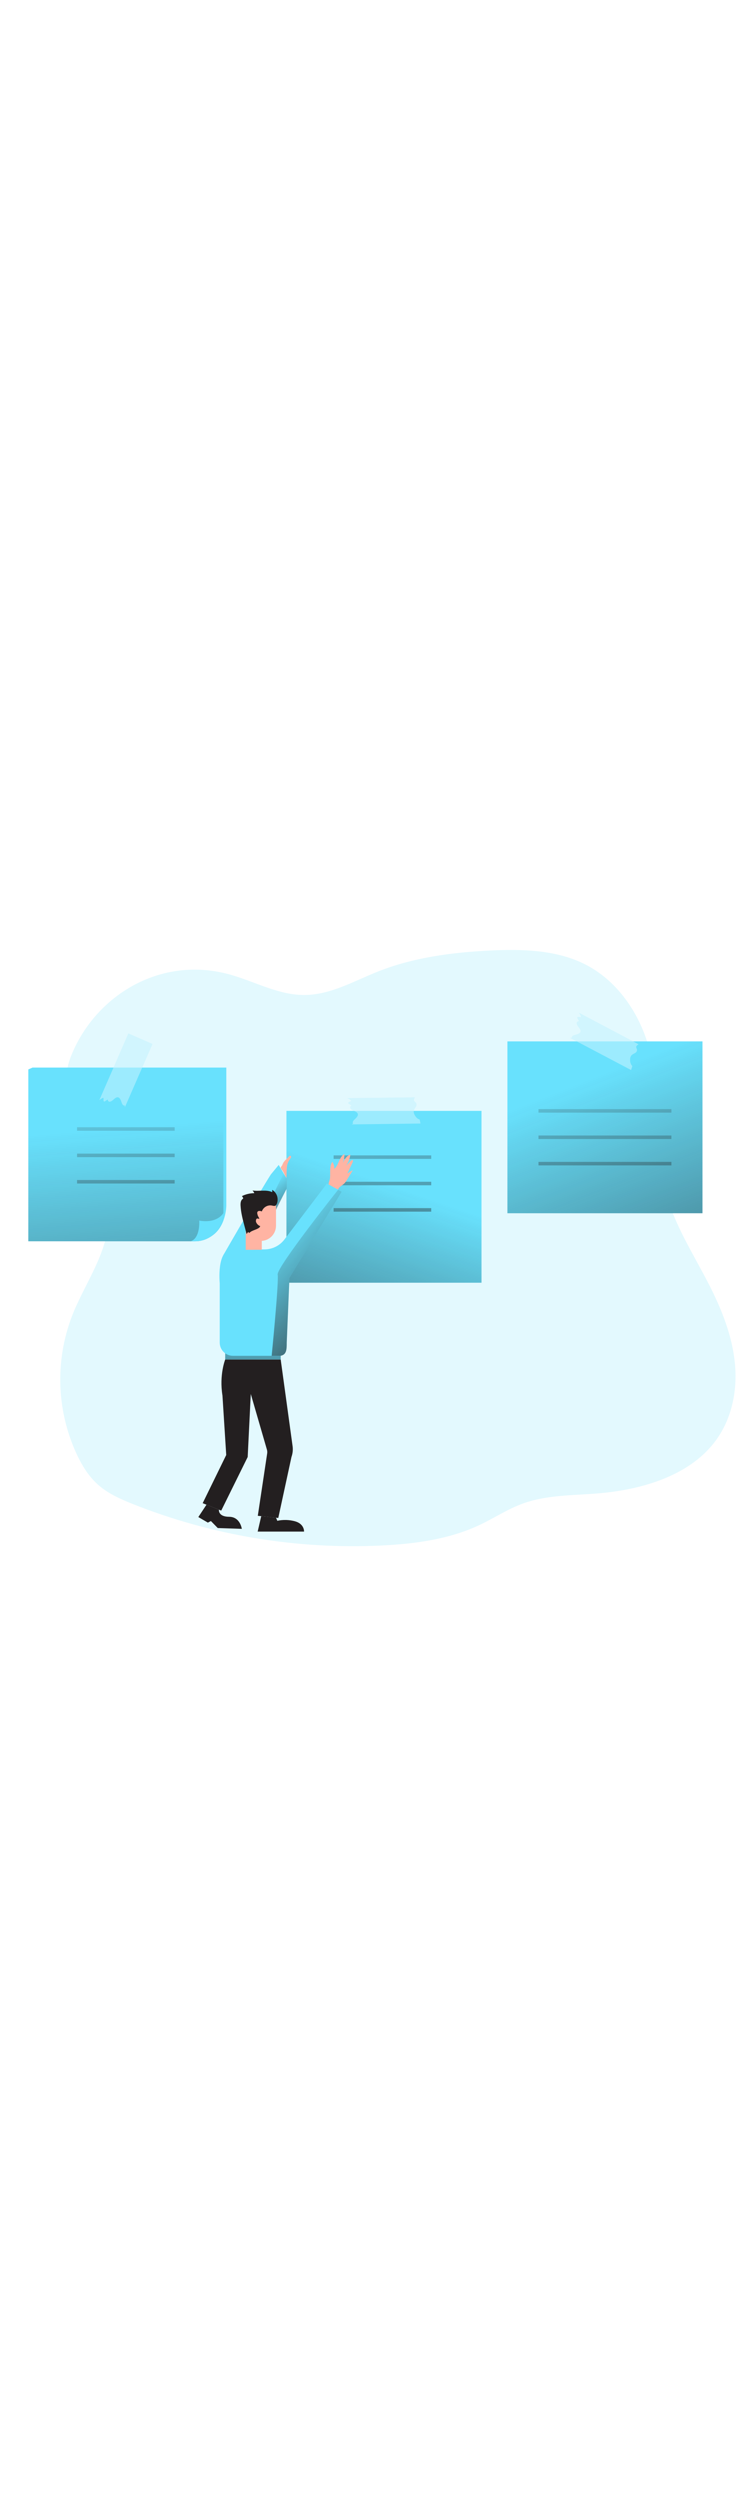 <svg id="_0070_notes" xmlns="http://www.w3.org/2000/svg" xmlns:xlink="http://www.w3.org/1999/xlink" viewBox="0 0 500 500" data-imageid="notes-95" imageName="Notes" class="illustrations_image" style="width: 151px;"><defs><style>.cls-1_notes-95,.cls-2_notes-95,.cls-3_notes-95,.cls-4_notes-95,.cls-5_notes-95,.cls-6_notes-95,.cls-7_notes-95,.cls-8_notes-95,.cls-9_notes-95,.cls-10_notes-95,.cls-11_notes-95,.cls-12_notes-95,.cls-13_notes-95,.cls-14_notes-95,.cls-15_notes-95,.cls-16_notes-95,.cls-17_notes-95,.cls-18_notes-95,.cls-19_notes-95,.cls-20_notes-95,.cls-21_notes-95,.cls-22_notes-95{stroke-width:0px;}.cls-1_notes-95,.cls-3_notes-95,.cls-11_notes-95{isolation:isolate;}.cls-1_notes-95,.cls-3_notes-95,.cls-22_notes-95{fill:#68e1fd;}.cls-1_notes-95,.cls-11_notes-95{opacity:.34;}.cls-2_notes-95{fill:url(#linear-gradient);}.cls-3_notes-95{opacity:.18;}.cls-4_notes-95{fill:url(#linear-gradient-11-notes-95);}.cls-5_notes-95{fill:url(#linear-gradient-12-notes-95);}.cls-6_notes-95{fill:url(#linear-gradient-13-notes-95);}.cls-7_notes-95{fill:url(#linear-gradient-10-notes-95);}.cls-8_notes-95{fill:url(#linear-gradient-16-notes-95);}.cls-9_notes-95{fill:url(#linear-gradient-15-notes-95);}.cls-10_notes-95{fill:url(#linear-gradient-14-notes-95);}.cls-11_notes-95{fill:#fff;}.cls-12_notes-95{fill:url(#linear-gradient-4-notes-95);}.cls-13_notes-95{fill:url(#linear-gradient-2-notes-95);}.cls-14_notes-95{fill:url(#linear-gradient-3-notes-95);}.cls-15_notes-95{fill:url(#linear-gradient-8-notes-95);}.cls-16_notes-95{fill:url(#linear-gradient-9-notes-95);}.cls-17_notes-95{fill:url(#linear-gradient-7-notes-95);}.cls-18_notes-95{fill:url(#linear-gradient-5-notes-95);}.cls-19_notes-95{fill:url(#linear-gradient-6-notes-95);}.cls-20_notes-95{fill:#231f20;}.cls-21_notes-95{fill:#ffb4a3;}</style><linearGradient id="linear-gradient-notes-95" x1="241.64" y1="1547.69" x2="125.18" y2="1346.47" gradientTransform="translate(-31 1951.13) scale(1 -1)" gradientUnits="userSpaceOnUse"><stop offset="0" stop-color="#231f20" stop-opacity="0"/><stop offset="1" stop-color="#231f20"/></linearGradient><linearGradient id="linear-gradient-2-notes-95" x1="419.35" y1="-284.91" x2="528.06" y2="-9.27" gradientTransform="translate(-31 422.5)" xlink:href="#linear-gradient-notes-95"/><linearGradient id="linear-gradient-3-notes-95" x1="428.19" y1="-321.67" x2="445.92" y2="-27.85" gradientTransform="translate(-31 422.5)" xlink:href="#linear-gradient-notes-95"/><linearGradient id="linear-gradient-4-notes-95" x1="427.14" y1="-321.61" x2="444.87" y2="-27.79" gradientTransform="translate(-31 422.5)" xlink:href="#linear-gradient-notes-95"/><linearGradient id="linear-gradient-5-notes-95" x1="426.09" y1="-321.54" x2="443.82" y2="-27.72" gradientTransform="translate(-31 422.5)" xlink:href="#linear-gradient-notes-95"/><linearGradient id="linear-gradient-6-notes-95" x1="288.1" y1="-215.96" x2="213.49" y2="2.08" gradientTransform="translate(-31 422.5)" xlink:href="#linear-gradient-notes-95"/><linearGradient id="linear-gradient-7-notes-95" x1="279.51" y1="-312.71" x2="297.23" y2="-18.88" gradientTransform="translate(-31 422.5)" xlink:href="#linear-gradient-notes-95"/><linearGradient id="linear-gradient-8-notes-95" x1="278.46" y1="-312.64" x2="296.18" y2="-18.81" gradientTransform="translate(-31 422.5)" xlink:href="#linear-gradient-notes-95"/><linearGradient id="linear-gradient-9-notes-95" x1="277.41" y1="-312.58" x2="295.13" y2="-18.75" gradientTransform="translate(-31 422.5)" xlink:href="#linear-gradient-notes-95"/><linearGradient id="linear-gradient-10-notes-95" x1="181.81" y1="-252.94" x2="205.34" y2="45.78" gradientTransform="translate(-99.9 421.99)" xlink:href="#linear-gradient-notes-95"/><linearGradient id="linear-gradient-11-notes-95" x1="111.33" y1="-302.56" x2="129.07" y2="-8.73" gradientTransform="translate(-31 422.5)" xlink:href="#linear-gradient-notes-95"/><linearGradient id="linear-gradient-12-notes-95" x1="110.28" y1="-302.49" x2="128.02" y2="-8.66" gradientTransform="translate(-31 422.5)" xlink:href="#linear-gradient-notes-95"/><linearGradient id="linear-gradient-13-notes-95" x1="109.23" y1="-302.43" x2="126.97" y2="-8.6" gradientTransform="translate(-31 422.5)" xlink:href="#linear-gradient-notes-95"/><linearGradient id="linear-gradient-14-notes-95" x1="201.64" y1="-384.46" x2="227.21" y2="-351.02" gradientTransform="translate(-31 596.5)" xlink:href="#linear-gradient-notes-95"/><linearGradient id="linear-gradient-15-notes-95" x1="267.49" y1="-120.12" x2="267.27" y2="-64.86" gradientTransform="translate(-99.9 421.99)" xlink:href="#linear-gradient-notes-95"/><linearGradient id="linear-gradient-16-notes-95" x1="275.42" y1="-182.29" x2="356.51" y2="-105.7" gradientTransform="translate(-99.9 421.99)" xlink:href="#linear-gradient-notes-95"/></defs><path id="background_notes-95" class="cls-3_notes-95 targetColor" d="M150.26,67.03c17.29,4.42,33.37,14.14,51.3,14.07,17.36-.05,32.87-9.24,48.82-15.56,23.36-9.27,48.97-12.66,74.34-13.89,20.92-1.02,42.81-.43,61.43,8.5,18.62,8.93,31.96,25.75,39.51,43.94,7.56,18.2,9.77,37.9,10.62,57.37.68,16.48.51,33.15,4.47,49.23,5.46,22.2,18.55,42.03,29.03,62.64,8.39,16.48,15.27,33.94,16.95,52.11,1.69,18.17-2.21,37.24-13.71,52.05-17.2,22.18-48.17,31.36-77.52,33.73-16.46,1.32-33.45,1.02-48.84,6.53-10.38,3.7-19.5,9.86-29.43,14.51-19.79,9.28-42.32,12.35-64.47,13.42-56.33,2.72-112.58-6.67-164.97-27.53-7.79-3.13-15.6-6.59-21.89-11.88-7.01-5.88-11.74-13.71-15.43-21.79-13.43-29.51-14.08-63.25-1.8-93.25,9.11-22.06,25.25-43.29,22.62-66.78-3.95-34.99-38.91-65.94-24.21-102.97,15.55-39.1,57.72-66.05,103.16-54.45Z" style="fill: rgb(104, 225, 253);"/><path id="shadow_notes-95" class="cls-2_notes-95" d="M131.77,440c-3.11.88-6.65,2.14-7.73,5.19-.99,2.79.68,5.98,3.17,7.6s5.54,2.05,8.49,2.28c8.87.72,17.75.33,26.62-.06l54.88-2.44c10.74-.47,22.12-1.16,30.93-7.32,1.37-.95,2.73-2.35,2.44-3.97-.24-1.21-1.37-2.05-2.45-2.62-9.56-5.32-21.25-4.32-32.19-5.12-14.44-1.06-28.71-5.6-43.26-5-13.82.54-27.58,7.67-40.91,11.46Z"/><g id="notes_3_notes-95"><rect class="cls-22_notes-95 targetColor" x="336.04" y="111.84" width="129.18" height="113.8" style="fill: rgb(104, 225, 253);"/><rect class="cls-13_notes-95" x="336.04" y="111.84" width="129.18" height="113.8"/><path class="cls-1_notes-95 targetColor" d="M377.45,109.45c.43,0,.86.05,1.29.05-.31-1.04.89-1.65,1.97-1.92,1.7-.43,3.78-.98,3.79-2.59,0-.85-.61-1.71-1.22-2.5-.65-.7-1.12-1.55-1.37-2.47-.11-.71.37-1.38,1.08-1.49.17-.03.35-.03.52,0l-1-1.8c-.95-1.72,1.47-.75,2.33-1.06-.29-1.03-.79-1.99-1.48-2.81l39.55,20.89c-.62.31-1.13.78-1.49,1.37-.35.68.42,1.66.44,2.32.01.08.01.17,0,.25l-.23.84c-.32.5-.77.9-1.29,1.17-.79.33-1.53.79-2.17,1.37-.61.79-.92,1.78-.88,2.78-.05,1.52.27,3.15,1.37,4.2.03.04.07.07.11.09l-.81,2.68-40.49-21.35Z" style="fill: rgb(104, 225, 253);"/><path class="cls-11_notes-95" d="M377.45,109.45c.43,0,.86.05,1.29.05-.31-1.04.89-1.65,1.97-1.92,1.7-.43,3.78-.98,3.79-2.59,0-.85-.61-1.71-1.22-2.5-.65-.7-1.12-1.55-1.37-2.47-.11-.71.37-1.38,1.08-1.49.17-.03.35-.03.52,0l-1-1.8c-.95-1.72,1.47-.75,2.33-1.06-.29-1.03-.79-1.99-1.48-2.81l39.55,20.89c-.62.31-1.13.78-1.49,1.37-.35.68.42,1.66.44,2.32.01.08.01.17,0,.25l-.23.84c-.32.5-.77.9-1.29,1.17-.79.33-1.53.79-2.17,1.37-.61.79-.92,1.78-.88,2.78-.05,1.52.27,3.15,1.37,4.2.03.04.07.07.11.09l-.81,2.68-40.49-21.35Z"/><rect class="cls-14_notes-95" x="356.62" y="156.69" width="88.02" height="2.33"/><rect class="cls-12_notes-95" x="356.62" y="174.16" width="88.02" height="2.33"/><rect class="cls-18_notes-95" x="356.62" y="191.63" width="88.02" height="2.33"/></g><g id="notes_2_notes-95"><rect class="cls-22_notes-95 targetColor" x="189.7" y="157.85" width="129.18" height="113.8" style="fill: rgb(104, 225, 253);"/><rect class="cls-19_notes-95" x="189.7" y="157.85" width="129.18" height="113.8"/><path class="cls-1_notes-95 targetColor" d="M232.77,166.82c.39-.17.77-.36,1.15-.57-.77-.78,0-1.88.81-2.63,1.29-1.19,2.85-2.66,2.09-4.1-.4-.74-1.37-1.21-2.26-1.62-.91-.3-1.73-.82-2.39-1.52-.44-.57-.33-1.39.24-1.83.13-.1.28-.18.44-.22-.58-.36-1.15-.73-1.73-1.1-1.66-1.06.94-1.37,1.53-2.05-.74-.77-1.64-1.38-2.64-1.77l44.75-.51c-.4.56-.64,1.22-.68,1.9,0,.74,1.15,1.26,1.49,1.83.04.08.08.15.11.23l.18.87c-.03.59-.23,1.16-.57,1.64-.53.68-.96,1.43-1.26,2.24-.16.99.04,2,.55,2.86.68,1.37,1.73,2.63,3.19,3.04h.14l.57,2.73-45.73.57Z" style="fill: rgb(104, 225, 253);"/><path class="cls-11_notes-95" d="M232.77,166.82c.39-.17.77-.36,1.15-.57-.77-.78,0-1.88.81-2.63,1.29-1.19,2.85-2.66,2.09-4.1-.4-.74-1.37-1.21-2.26-1.62-.91-.3-1.73-.82-2.39-1.52-.44-.57-.33-1.39.24-1.83.13-.1.28-.18.44-.22-.58-.36-1.15-.73-1.73-1.1-1.66-1.06.94-1.37,1.53-2.05-.74-.77-1.64-1.38-2.64-1.77l44.75-.51c-.4.56-.64,1.22-.68,1.9,0,.74,1.15,1.26,1.49,1.83.04.08.08.15.11.23l.18.87c-.03.59-.23,1.16-.57,1.64-.53.68-.96,1.43-1.26,2.24-.16.99.04,2,.55,2.86.68,1.37,1.73,2.63,3.19,3.04h.14l.57,2.73-45.73.57Z"/><rect class="cls-17_notes-95" x="220.94" y="187.32" width="64.64" height="2.33"/><rect class="cls-15_notes-95" x="220.94" y="204.79" width="64.64" height="2.33"/><rect class="cls-16_notes-95" x="220.94" y="222.26" width="64.64" height="2.33"/></g><g id="notes_1_notes-95"><path class="cls-22_notes-95 targetColor" d="M18.75,130.41l2.8-1.24h128.32v91.53s0,14.64-10.62,20.57c-4.34,2.44-120.5-110.87-120.5-110.87Z" style="fill: rgb(104, 225, 253);"/><path class="cls-22_notes-95 targetColor" d="M147.94,130.41v95.07c0,10.35-8.39,18.73-18.74,18.73H18.75v-113.8h129.19Z" style="fill: rgb(104, 225, 253);"/><path class="cls-7_notes-95" d="M147.94,130.41v95.07c0,10.35-8.39,18.73-18.74,18.73H18.75v-113.8h129.19Z"/><path class="cls-1_notes-95 targetColor" d="M100.98,113.56l-18.3,41.96c0-.43,0-.86-.04-1.28-1.02.38-1.72-.77-2.05-1.82-.56-1.67-1.26-3.7-2.87-3.58-.84.06-1.65.74-2.4,1.37-.65.71-1.46,1.25-2.37,1.56-.71.16-1.41-.28-1.57-.99,0,0,0,0,0,0h0c-.03-.17-.03-.34,0-.51l-1.71,1.13c-1.64,1.07-.86-1.41-1.24-2.24-1.01.37-1.92.94-2.69,1.69l19.28-44.28,15.95,6.99Z" style="fill: rgb(104, 225, 253);"/><path class="cls-11_notes-95" d="M100.98,113.56l-18.3,41.96c0-.43,0-.86-.04-1.28-1.02.38-1.72-.77-2.05-1.82-.56-1.67-1.26-3.7-2.87-3.58-.84.06-1.65.74-2.4,1.37-.65.71-1.46,1.25-2.37,1.56-.71.16-1.41-.28-1.57-.99,0,0,0,0,0,0h0c-.03-.17-.03-.34,0-.51l-1.71,1.13c-1.64,1.07-.86-1.41-1.24-2.24-1.01.37-1.92.94-2.69,1.69l19.28-44.28,15.95,6.99Z"/><rect class="cls-4_notes-95" x="51.03" y="168.68" width="64.64" height="2.33"/><rect class="cls-5_notes-95" x="51.03" y="186.15" width="64.64" height="2.33"/><rect class="cls-6_notes-95" x="51.03" y="203.63" width="64.64" height="2.33"/></g><g id="character_notes-95"><path class="cls-22_notes-95 targetColor" d="M147.94,225.49c0,10.35-8.39,18.73-18.74,18.73h-2.96c6.55-2.11,5.7-13.72,5.7-13.72,12.25,2.11,15.99-5.01,15.99-5.01Z" style="fill: rgb(104, 225, 253);"/><path class="cls-22_notes-95 targetColor" d="M147.94,253.32s23.25-40.51,31.4-53.33l5.23-6.33,5.13,8.72.12,7.02-21.45,40.41s-15.33,14.02-20.42,3.52Z" style="fill: rgb(104, 225, 253);"/><polygon class="cls-10_notes-95" points="190.04 194.73 164.48 246.67 182.77 223.43 189.83 209.42 190.04 194.73"/><path class="cls-21_notes-95" d="M220.06,191.63c.98,1.34,1.44,2.98,1.32,4.63,3.11-2.55,3.16-7.92,6.7-9.84,0,2.06-.36,4.1-1.07,6.03,1.13-2.32,2.51-4.88,4.99-5.62-.33,2.64-1.3,5.17-2.82,7.35l3.23-3.26c.29-.29.68-.61,1.07-.42s.29.87.08,1.32l-3.56,7.62c1.13-.91,2.35-1.69,3.65-2.32l-3.91,6.44c-.44.82-.99,1.58-1.62,2.26-1.45,1.46-3.77,2.31-4.27,4.31.11-.43-5.62-2.26-6.03-2.88-.68-1.07.57-3.32.72-4.61.41-3.6-.57-7.77,1.53-11.03Z"/><path class="cls-20_notes-95" d="M185.89,322.5l7.88,57.38c.33,2.42.07,4.87-.74,7.17l-8.74,40.39-13.56-1.43,6.2-41.27c.14-.85.08-1.72-.16-2.55l-10.69-36.86-2.05,41.75-17.52,35.49-12.29-4.91,15.6-31.92-2.5-39.42c-2.22-13.72,1.84-23.85,1.84-23.85l36.72.03Z"/><rect class="cls-22_notes-95 targetColor" x="149.14" y="316.39" width="36.75" height="6.11" style="fill: rgb(104, 225, 253);"/><rect class="cls-9_notes-95" x="149.14" y="316.39" width="36.75" height="6.11"/><path class="cls-22_notes-95 targetColor" d="M226.25,211.41l-34.57,57.1-1.8,42.86c0,4.1-.16,7.51-3.21,8.44-.59.17-1.21.25-1.82.24h-30.59c-4.82,0-8.73-3.9-8.75-8.72h0v-39.4s-2.25-22.33,8.34-22.33h21.21c5.13,0,9.98-2.34,13.15-6.37l28.3-37.29,9.74,5.45Z" style="fill: rgb(104, 225, 253);"/><rect class="cls-21_notes-95" x="162.76" y="222.86" width="10.61" height="26.97"/><path class="cls-21_notes-95" d="M162.77,219.91v29.92h5.6v-1.82c0-2.23,1.81-4.04,4.04-4.04h.32c5.55,0,10.05-4.5,10.05-10.05h0v-14.01h-20.01Z"/><path class="cls-21_notes-95" d="M186.92,193.74c.21-.44.37-.91.6-1.37.48-.81,1.08-1.55,1.77-2.19l2.21-2.25c.15-.19.36-.33.6-.38.46-.05.78.51.68.96-.13.43-.37.82-.68,1.15-1.13,1.47-1.84,3.22-2.05,5.06-.2,1.83-.28,3.67-.25,5.51.04.6-.08,1.21-.35,1.75-.69-1.52-1.46-3.01-2.31-4.46-.29-.49-1.19-1.45-1.21-2.01s.8-1.28.99-1.76Z"/><path class="cls-20_notes-95" d="M183.74,215.2c-.38-2.1-1.64-3.94-3.46-5.05v1.54c-3.97-1.92-8.71-.41-13.06-1.13.5.52.91,1.13,1.2,1.8-2.84,0-5.65.66-8.19,1.93l.68,1c.08.1.14.22.16.35,0,.27-.25.44-.46.61-1.23.94-1.37,2.73-1.3,4.27.23,4.67,1.43,9.22,2.63,13.74.46,1.71.91,3.41,1.37,5.14l.96-1.32.91.63c1.24-1.92,6.66-2.33,7.15-4.57-1.37-.31-3-2.16-2.85-3.56.15-1.4.6-1.71,1.93-1.26.93.31-.59-1.59-.76-2.36s-.51-1.56-.13-2.22c.53-.92,1.9-.68,2.88-.3.88-2.51,3.31-4.14,5.97-4,1.37.1,2.68.93,3.58-.37.9-1.3,1.05-3.38.78-4.88Z"/><path class="cls-8_notes-95" d="M226.25,211.41l-34.57,57.1-1.8,42.86c0,4.1.08,8.07-4.22,8.68h-5.75s4.86-49.01,3.97-53.76c-.89-4.75,40-56.16,40-56.16l2.38,1.28Z"/><path class="cls-20_notes-95" d="M173.01,426.23l-2.37,10.24h30.72s.32-5.06-6.01-6.83c-3.82-1.04-7.84-1.15-11.71-.32l-.81-2.05-9.81-1.04Z"/><path class="cls-20_notes-95" d="M136.75,418.65l-5.41,8.19,6.33,3.69,2-1.05,4.54,4.64,15.94.53s-1.05-7.97-8.44-7.99-6.74-4.71-6.74-4.71l-8.22-3.3Z"/></g></svg>
